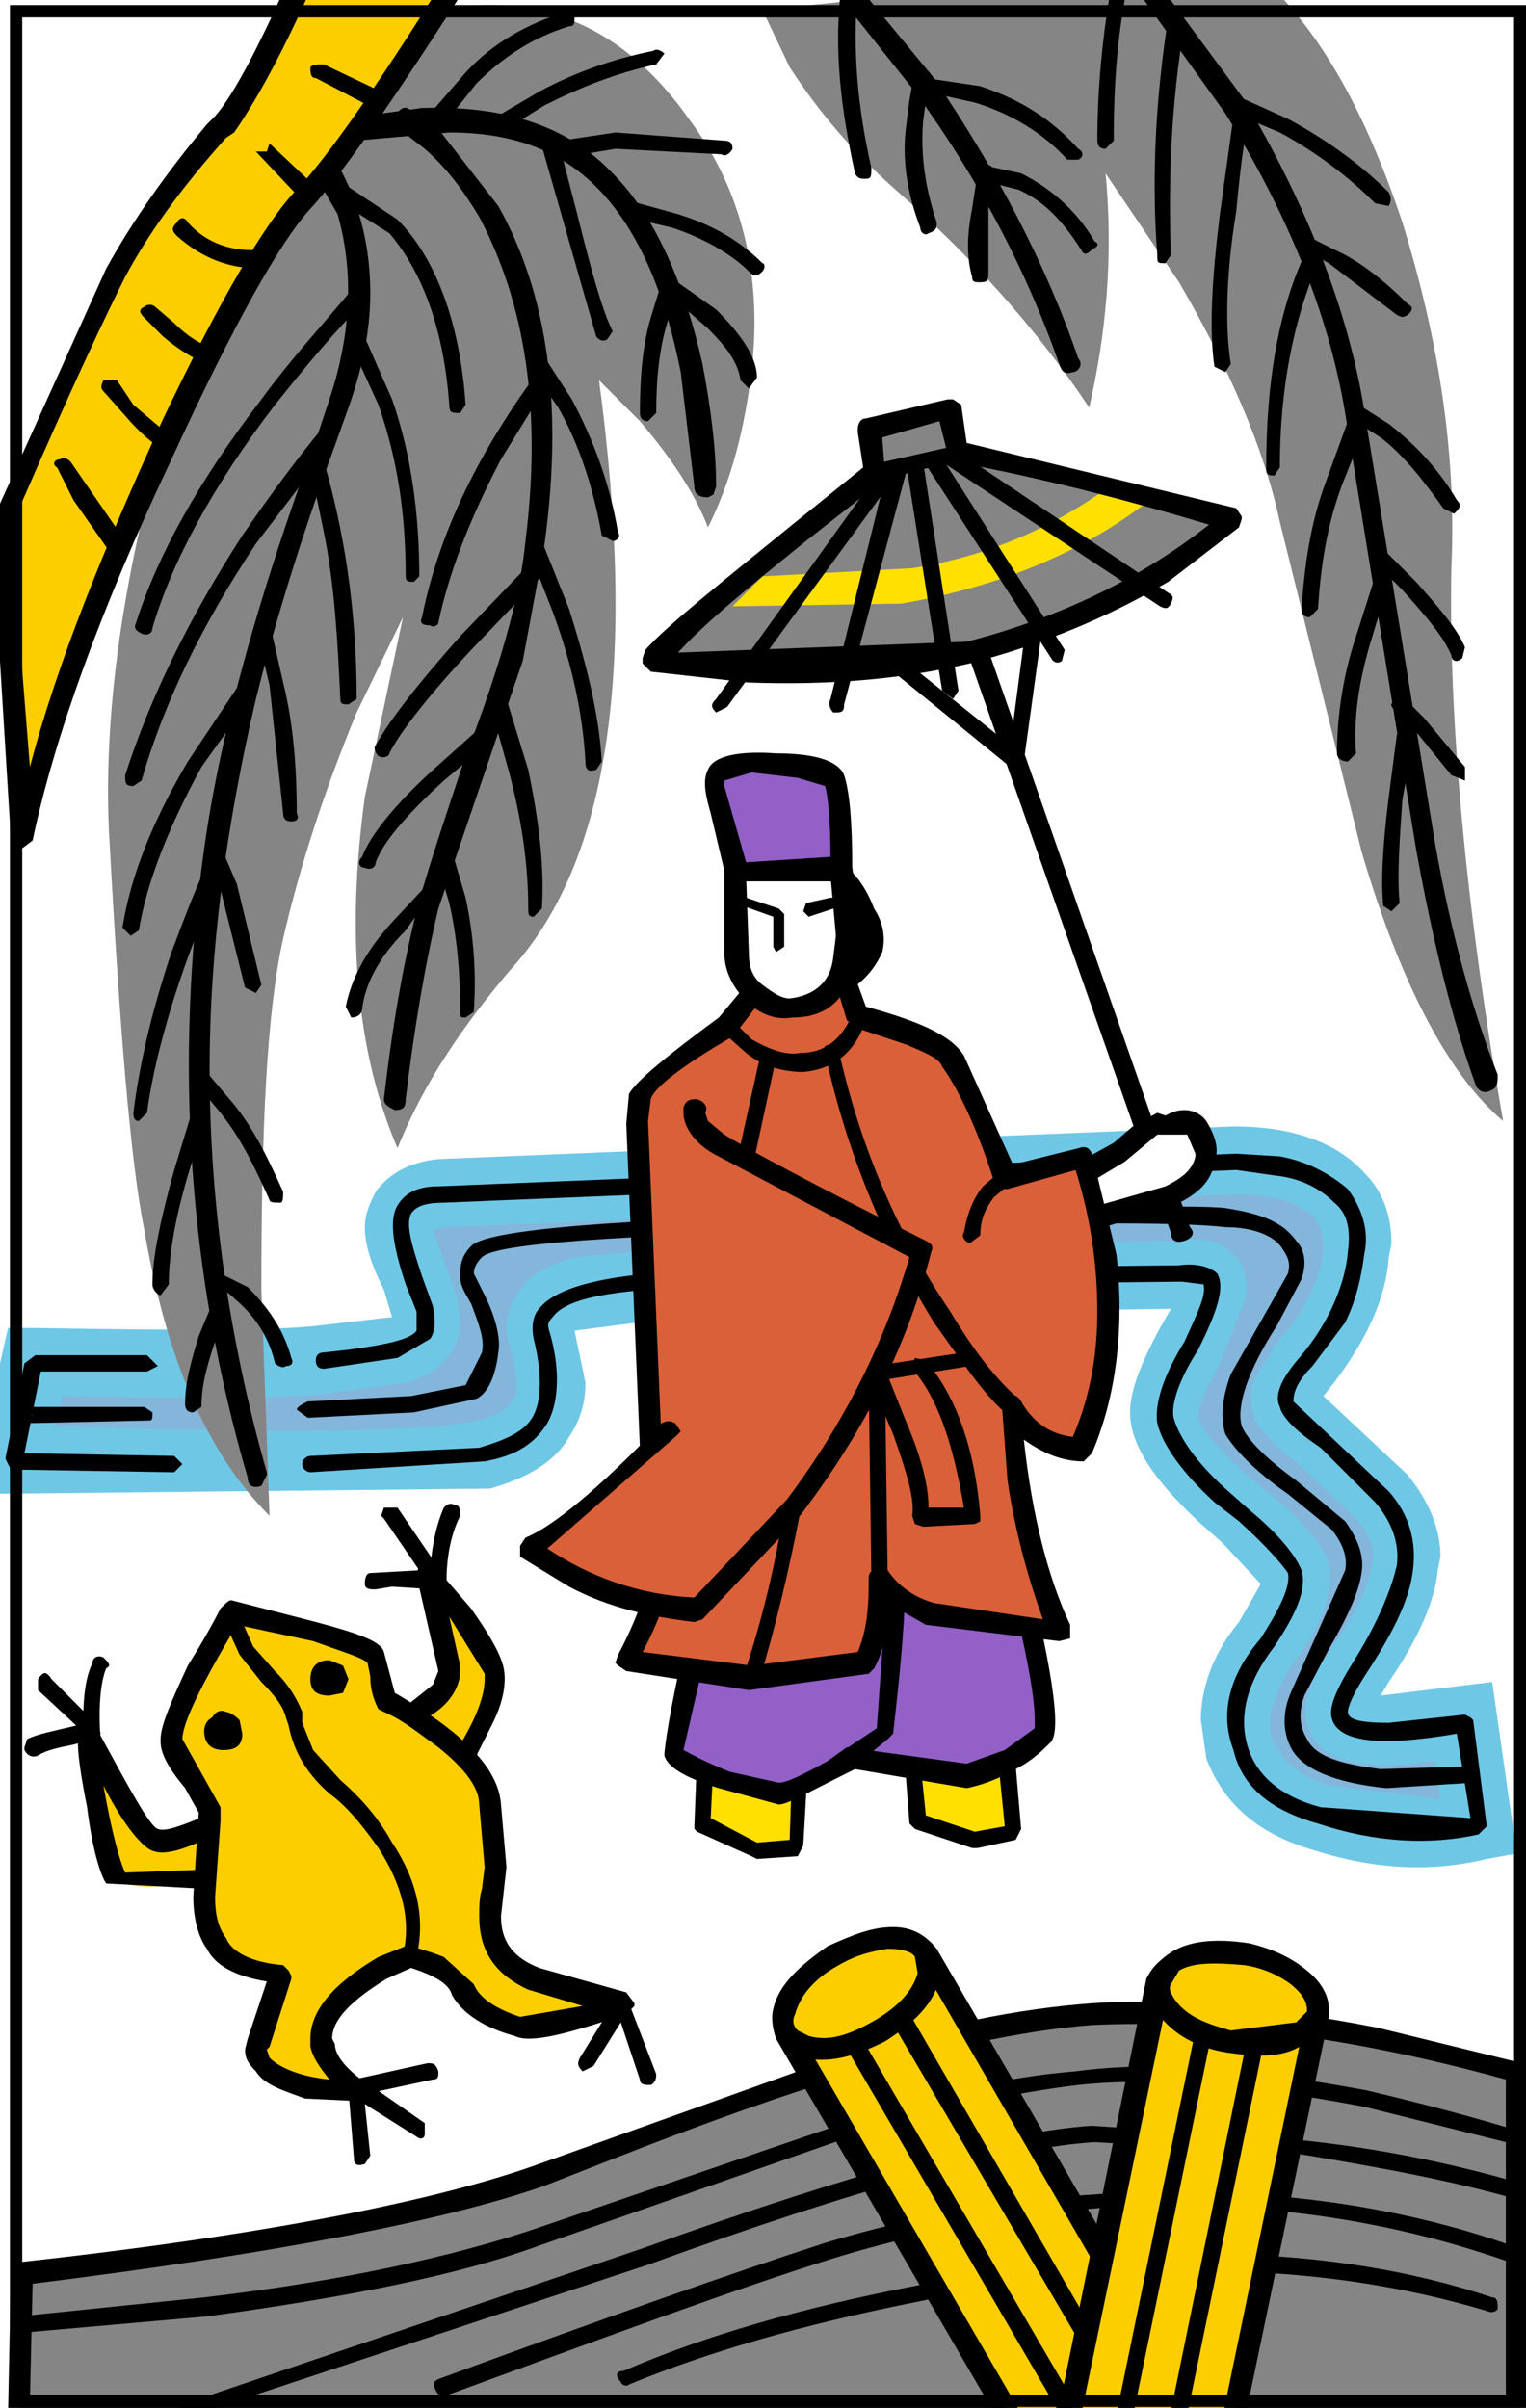 <?xml version="1.0" encoding="utf-8"?>
<!-- Generator: Adobe Illustrator 13.0.0, SVG Export Plug-In . SVG Version: 6.00 Build 14948)  -->
<!DOCTYPE svg PUBLIC "-//W3C//DTD SVG 1.1//EN" "http://www.w3.org/Graphics/SVG/1.1/DTD/svg11.dtd">
<svg version="1.1" id="圖層_1" xmlns="http://www.w3.org/2000/svg" xmlns:xlink="http://www.w3.org/1999/xlink" x="0px" y="0px"
	 width="372px" height="587px" viewBox="0 0 372 587" enable-background="new 0 0 372 587" xml:space="preserve">
<g>
	<g>
		<rect width="372" height="587" fill="#FFFFFF" fill-opacity="1.0"/>
	</g>
	<g>
		<path fill="#84B5DA" d="M287.421,310.451c4.655-0.668,7.976,0,7.976,2.652c0,2.647-1.336,7.305-5.317,14.604
			c-4.642,8.629-5.978,14.6-5.31,18.588c0.668,4.646,4.647,10.623,13.275,17.924l16.598,17.256
			c2.65,4.648,0.667,10.619-5.972,18.594c-6.638,9.291-9.296,17.259-6.638,25.888c2.65,7.305,8.621,13.275,19.247,16.594
			l39.161,2.652l-3.319-25.218c-19.247,3.318-29.204,2.65-30.533-1.995c-0.66-1.992,1.997-7.302,6.64-13.939
			c5.315-7.969,8.636-15.274,9.296-22.573c1.322-7.961-3.319-15.267-11.953-23.896l-16.597-14.604
			c-1.321-2.652,1.335-6.64,5.978-13.277c5.978-7.967,9.957-16.594,11.286-24.563c0.668-9.298-3.986-15.936-13.944-19.916
			l-15.929-1.99l-193.84,7.305c-7.3,0.662-10.619,3.981-9.293,9.959l5.313,18.578c1.325,4.655-1.329,7.975-5.974,9.959
			l-18.589,2.655c-8.628,1.33-32.527,1.33-70.367,0.662l-5.309,23.902c62.4,1.328,100.904,0.666,114.839-1.99
			c8.635-1.33,13.944-5.979,15.273-11.955c1.322-4.643,0.661-9.289-1.329-16.594c-0.668-4.643,1.329-7.963,7.306-9.961l30.534-3.318
			L287.421,310.451z"/>
	</g>
	<g>
		<path fill="#6FC7E6" d="M338.544,306.463l0.66-3.318c0-6.639-1.996-12.609-6.638-17.264c-6.639-7.3-17.258-11.28-31.869-11.28
			l-193.834,7.961c-6.639,0.668-11.951,3.319-15.271,7.973c-1.326,2.652-2.655,5.303-2.655,8.622c0,3.987,1.329,8.637,4.648,15.274
			l1.99,6.639l-17.26,1.99c-9.958,1.328-33.191,1.328-69.703,0.668H1.975l-9.293,40.49l126.796-1.33
			c9.29-2.652,15.928-6.637,19.248-12.609c2.651-3.983,3.987-7.973,3.987-13.274l-2.659-12.614l30.534-3.98l114.848-1.336
			l-2.656,4.656c-4.648,8.621-7.301,15.26-7.301,20.574c0,7.961,5.972,16.596,16.598,26.553l5.969,5.311l9.29,9.957l-5.302,9.289
			c-6.639,7.977-9.297,16.598-9.297,23.904l1.322,9.289c3.985,10.625,11.954,17.932,24.568,21.911
			c15.929,5.31,29.873,5.978,43.813,2.656l7.299-1.334l-5.978-41.813l-27.215,3.318l1.997-3.318
			c7.3-10.627,11.279-19.916,11.94-27.223l0.669-3.32c0-6.639-2.652-13.274-7.969-19.914l-20.575-19.247l2.657-3.318
			C333.228,326.379,337.875,316.422,338.544,306.463z M301.364,291.197c9.29,0,15.929,1.99,19.248,5.977
			c1.335,1.982,1.997,3.979,1.997,7.301c-0.662,6.639-3.981,14.598-10.619,21.904l-5.978,9.291c-1.329,3.318-1.329,6.637,0,10.625
			c1.321,2.65,5.311,6.637,11.947,11.945l11.286,10.619c3.979,3.985,5.978,7.975,5.31,11.293
			c-0.667,5.971-3.985,13.277-9.289,20.578c-5.978,8.629-7.975,14.6-6.64,19.254c1.984,9.289,12.609,11.938,31.195,9.289l1.33,9.288
			l-27.223-3.317c-7.96-2.652-11.94-6.64-13.938-11.941c-1.323-4.654,0.66-10.625,5.314-17.932
			c7.301-9.291,9.958-17.918,8.622-24.559c-1.983-4.646-6.639-10.617-15.261-17.256l-5.314-4.654
			c-6.641-5.971-10.619-10.619-11.279-13.275c0-2.652,1.982-6.639,5.302-13.277l5.316-13.277c1.989-4.641,1.321-8.62-0.661-11.938
			c-3.319-3.987-7.975-5.979-15.274-4.655l-116.832,1.336l-29.873,2.649c-6.638,1.99-11.286,4.649-13.276,7.97
			c-3.32,4.641-3.98,8.629-2.659,13.274c1.997,6.64,2.659,11.946,0.662,13.938c-1.323,1.996-4.642,3.98-8.623,4.648
			c-11.29,2.65-45.807,3.318-102.897,1.328l1.99-7.301c33.856,0.662,55.1,0.662,65.057-0.668l19.25-2.65
			c4.648-1.334,7.964-3.986,9.961-6.639c1.984-2.658,2.652-5.314,2.652-7.973l-0.668-5.972l-5.971-16.599l3.319-0.668
			L301.364,291.197z"/>
	</g>
	<g>
		<path d="M301.364,285.22l9.29,1.329c6.639,0.667,11.293,3.318,14.612,6.639c3.318,2.651,3.979,6.637,3.318,11.949
			c-0.668,7.969-4.654,17.258-11.293,25.229c-5.303,5.971-6.639,9.957-5.303,12.608c0.662,2.652,3.98,5.972,9.957,9.957
			l13.276,13.277c3.979,4.646,5.971,9.957,5.304,15.266c-1.323,5.979-4.643,13.938-9.957,22.574
			c-4.643,7.299-6.64,11.947-5.972,14.6c1.329,5.978,11.286,7.308,30.54,3.986l3.318,20.582l-36.511-2.658
			c-9.957-2.655-15.935-7.967-17.932-15.271c-1.982-7.299,0-15.261,6.639-23.897c5.316-7.959,7.974-13.937,6.639-18.584
			c-1.321-3.32-5.303-8.629-12.608-14.607l-5.971-5.309c-7.308-6.638-11.293-12.609-12.616-17.263
			c-0.66-3.319,1.323-9.291,5.979-16.596c4.64-9.291,6.638-15.263,4.64-18.58c-1.32-1.338-4.64-2.658-9.295-1.998l-117.494,1.33
			c-21.912,0.668-34.521,3.985-38.508,9.289c-1.322,1.336-1.984,3.987-1.322,7.307c1.99,7.968,1.99,14.604,0,18.586
			c-1.997,3.98-6.639,5.978-13.277,7.968l-41.159,1.989c-0.664,0-1.99,0.662-1.99,1.996c0,1.322,1.326,1.984,1.99,1.984l42.482-2.65
			c7.306-1.33,11.954-3.987,15.273-9.291c2.657-4.653,3.319-12.614,0.661-21.909c-0.661-1.99-0.661-2.658,0.661-3.98
			c3.32-4.648,14.613-6.639,35.189-7.301l118.161-1.336l5.31,0.67c0.662,2.647-1.32,6.637-4.642,13.942
			c-5.315,8.623-7.306,15.261-6.639,19.914c1.323,5.304,5.971,11.941,13.938,19.248l5.979,4.646
			c6.638,5.979,10.619,10.619,11.94,12.615c0.668,3.32-1.983,8.623-6.64,15.93c-7.96,9.289-9.957,18.589-6.638,27.222
			c1.997,8.623,8.635,14.6,20.583,17.918c13.943,4.648,27.221,5.316,39.161,2.658l1.997-1.996l-3.318-25.886l-0.662-0.668
			l-1.336-0.659l-18.578,1.995c-6.639,0-9.958-0.668-9.958-2.657c0-1.33,1.322-4.647,5.304-10.619
			c5.978-9.295,9.957-17.267,10.624-24.569c0.669-5.972-0.667-12.609-5.97-18.58l-23.234-21.91c0-1.992,0.662-4.644,4.643-8.629
			l7.967-10.625c2.652-5.304,3.987-11.279,4.647-16.599c1.323-5.971-0.66-11.278-3.979-15.928
			c-3.986-3.318-9.296-6.637-16.596-7.966l-10.626-0.661l-194.501,7.96c-4.648,0-7.968,1.335-9.958,4.654
			c-1.993,3.32-1.329,9.292,1.99,19.25l2.655,6.637v4.648c-1.326,1.989-6.638,3.317-16.596,4.643l-5.974,0.666
			c-1.326,0-1.99,0.668-1.99,1.99c0,1.33,0.665,1.998,1.99,1.998l17.925-2.658l7.964-4.648c1.33-1.99,1.33-4.648,0.665-7.967
			l-2.654-7.299c-2.655-7.969-3.984-12.617-2.655-15.275c1.326-1.984,3.984-2.651,7.961-2.651L301.364,285.22z"/>
	</g>
	<g>
		<path d="M298.714,299.156c6.639,0,11.94,1.996,13.938,5.318c1.321,1.987,1.989,3.317,1.321,5.977l-13.938,24.557
			c-1.991,5.314-2.658,10.619-1.322,14.605c1.983,3.318,6.639,8.627,15.261,14.604l10.625,8.628
			c2.651,3.319,3.986,6.639,3.318,9.959l-13.275,29.872c-1.989,4.648-1.989,9.289,0,13.277c2.65,5.309,10.625,8.627,23.232,9.957
			l21.245-1.33l1.321-1.99c0-1.99-0.66-2.649-1.983-1.99l-21.911,0.662c-10.618-1.321-15.935-3.317-17.919-7.301
			c-1.996-3.317-1.996-6.637-0.667-10.616l5.971-11.296c4.654-7.961,7.307-13.938,7.975-18.579
			c0.661-3.986-0.668-7.974-3.987-12.615l-11.946-9.957c-7.301-5.314-11.955-9.957-13.276-13.275
			c-1.33-4.648,1.321-13.277,8.629-24.563l5.97-11.287c1.335-3.98,0.668-7.299-1.321-9.297c-3.318-4.644-8.637-6.64-17.258-7.961
			c-3.987-0.663-33.858-0.663-89.616,1.321c-59.747,1.336-90.955,3.986-94.273,7.976c-2.651,2.649-2.651,5.301-2.651,7.301
			c0,1.99,0.667,3.318,2.651,6.637c1.997,5.311,3.32,8.629,2.659,11.947l-3.98,7.967l-13.277,2.658l-25.227,1.324
			c-1.326,0.66-2.655,1.328-2.655,1.996l2.655,1.983l25.892-1.323l15.27-3.318c2.652-1.33,4.642-5.314,5.304-11.287
			c0.667-3.318-0.662-8.627-3.319-13.945l-2.652-5.301c0-1.338,0.667-2.658,1.991-3.988c3.319-3.318,32.53-5.311,87.626-6.639
			C256.227,297.834,287.421,297.834,298.714,299.156z"/>
	</g>
	<g>
		<path d="M38.486,333.018l-2.655-2.651H8.613l-2.655,1.983l-4.645,23.234l0.662,1.334l0.665,1.322l39.83,0.662l1.993-1.984
			l-1.993-1.996l-36.511-0.66l3.984-19.916h25.889L38.486,333.018z"/>
	</g>
	<g>
		<path d="M5.958,342.975l1.993,1.99l-1.993,1.996l29.873-0.666c1.329,0,1.329,0,1.329-1.992l-1.993-1.328H5.958z"/>
	</g>
	<g>
		<path fill="#858585" d="M182.543,95.365c3.98-25.231-0.668-47.797-14.612-66.383C152.002,6.409,131.419-2.219,106.863,2.429
			C82.3,6.409,68.358,19.024,62.385,40.93c-6.639,15.267-13.277,33.192-19.25,53.774C30.523,135.856,25.21,171.706,26.539,202.24
			c2.655,49.127,5.309,80.99,8.629,97.584c5.313,31.203,15.27,54.438,30.537,69.703l-1.991-55.096
			c0-39.832,1.326-67.714,5.31-85.639c3.983-17.257,9.958-35.849,17.925-55.097l11.283-23.235l-9.293,43.818
			c-4.645,33.853-1.99,62.396,7.967,85.63c6.639-16.596,16.596-30.541,27.214-43.149c24.563-26.554,31.202-74.351,21.912-144.053
			l9.957,9.957c7.3,8.635,13.277,17.257,16.596,25.892C177.227,119.261,180.546,108.643,182.543,95.365z"/>
	</g>
	<g>
		<path d="M171.249,88.727c-4.641-20.576-11.94-36.511-21.898-46.468c-10.625-11.287-25.893-16.596-46.472-15.934l-29.208,3.98
			l-1.329,1.996v2.659L82.3,52.216c3.984,13.938,3.319,29.211-1.991,45.14l-3.319,9.957c-13.941,37.84-23.234,71.032-27.218,99.575
			c-7.303,51.778-3.983,103.563,10.622,153.348c0,1.986,1.326,2.652,3.319,1.986l1.326-2.652v-0.668
			c-9.293-32.523-13.938-65.715-13.938-98.24c0-29.211,3.98-59.083,11.283-90.285c3.984-15.928,9.957-36.51,19.25-61.735
			l3.319-9.297c3.319-9.296,5.313-18.586,5.313-27.876c0-13.944-3.983-26.553-11.287-36.51l30.54-2.659
			c15.928,0,27.215,4.642,35.843,13.277c9.958,9.957,16.596,25.224,20.583,45.139l3.319,27.882c0,1.99,1.322,2.658,3.319,2.658
			l1.323-0.667l0.66-1.99C174.568,109.303,173.247,99.346,171.249,88.727z"/>
	</g>
	<g>
		<path d="M100.224,26.985c-1.329-1.322-2.654-0.66-3.319,0.668c-1.329,1.991-0.665,2.652,0.665,3.987l5.974,4.642
			c5.309,4.648,9.296,9.958,13.276,16.596c11.28,21.244,15.267,47.13,11.28,78.999c-1.322,13.938-6.638,31.863-14.599,52.445
			c-4.648,13.938-8.632,25.886-11.287,35.176c-3.984,15.273-6.639,31.208-8.629,48.465c0,1.322,1.326,1.99,2.655,2.658
			c1.99,0,2.655-0.668,2.655-2.658c1.993-16.596,4.648-32.53,7.968-46.468l20.576-60.407l5.316-28.55
			c4.642-33.854,0.662-61.068-11.292-82.318l-13.938-17.918C104.869,29.644,102.215,27.653,100.224,26.985z"/>
	</g>
	<g>
		<path d="M85.619,70.802c-6.639,7.967-14.603,16.596-21.906,26.554c-15.27,19.915-25.228,37.839-30.537,54.435
			c-0.665,1.323,0,1.991,1.33,2.659c1.325,0.661,2.654,0,2.654-1.335c4.645-15.928,14.602-34.515,29.873-54.43
			c7.964-9.957,14.602-17.924,21.905-25.23c1.329-1.322,1.329-1.322,0-2.651C87.613,69.474,86.948,69.474,85.619,70.802z"/>
	</g>
	<g>
		<path d="M78.316,104.662c-5.974,7.3-11.947,15.26-19.25,25.885c-13.276,20.583-22.57,39.831-28.543,58.417
			c0,1.996,0,2.657,1.99,2.657l1.994-1.329c5.309-18.586,14.602-37.84,27.879-57.755l19.25-25.225
			c0.665-1.329,0.665-1.99-0.661-2.651C80.309,103.994,78.98,103.994,78.316,104.662z"/>
	</g>
	<g>
		<path d="M59.065,165.729l-13.276,19.916c-8.629,14.605-13.942,27.882-15.932,40.491l1.99,1.997l1.994-1.329
			c1.99-11.948,7.303-25.225,15.267-39.831l13.277-18.586l-0.665-3.319L59.065,165.729z"/>
	</g>
	<g>
		<path d="M50.437,210.875c-1.994,3.98-4.648,10.619-8.632,21.238c-5.31,15.935-7.964,28.55-9.293,39.169c0,0.661,0,1.99,1.329,1.99
			l1.99-1.99c1.329-9.958,4.648-23.234,9.958-37.84l7.967-21.244c0-0.661,0-1.99-1.329-1.99
			C51.762,209.54,50.437,210.208,50.437,210.875z"/>
	</g>
	<g>
		<path d="M47.118,269.952L42.47,285.22c-3.319,11.954-5.31,21.243-5.31,27.883c0,1.328,1.326,2.648,1.991,2.648l1.993-2.648
			c0-6.641,1.326-15.27,4.645-26.555l4.648-15.267c0-1.33,0-2.658-1.329-3.319C48.443,267.962,47.118,267.962,47.118,269.952z"/>
	</g>
	<g>
		<path d="M55.082,319.74c0.664-1.99,0-2.65-1.326-3.318c-0.665,0-1.329,0-1.994,1.328l-3.319,7.963
			c-1.99,6.637-3.319,11.291-3.319,16.594c0,1.336,0.665,1.996,1.993,1.996l1.99-1.328c0-5.311,1.329-9.957,3.319-15.928
			L55.082,319.74z"/>
	</g>
	<g>
		<path d="M80.309,46.24c0,0.66,0,1.996,1.991,2.657l12.612,7.961c7.967,9.296,13.273,23.234,14.608,41.826
			c0,1.991,0.662,1.991,2.652,1.991l1.329-1.991c-1.329-19.915-7.303-35.85-16.596-45.145l-13.941-9.29
			C81.635,44.249,80.309,45.578,80.309,46.24z"/>
	</g>
	<g>
		<path d="M85.619,79.431c-1.326,1.329-1.991,2.658-0.665,3.319l7.303,15.935c4.648,13.277,6.638,26.554,6.638,41.821
			c0,1.329,0.664,1.329,1.993,1.329l1.326-1.329c0-15.267-1.991-29.873-6.639-43.149L88.273,80.76L85.619,79.431z"/>
	</g>
	<g>
		<path d="M76.99,111.3c-1.329,0.662-1.993,1.323-1.329,2.652l3.319,15.928c2.655,13.277,3.319,26.554,3.984,40.498
			c0,1.329,0.664,1.329,1.99,1.329l1.994-1.329c0-22.566-3.32-41.82-7.968-57.755C78.98,111.3,77.655,110.632,76.99,111.3z"/>
	</g>
	<g>
		<path d="M63.713,150.462c-1.329,0.668-1.329,1.329-1.329,2.652l3.319,13.944l3.319,31.201c0,1.323,0.665,1.991,1.994,1.991
			c1.325,0,1.99-0.667,1.325-1.991c0-9.957-0.664-21.244-3.319-31.869l-3.319-14.599C65.704,150.462,65.704,150.462,63.713,150.462z
			"/>
	</g>
	<g>
		<path d="M51.762,204.898c-1.325,0.661-1.99,1.99-1.325,3.319l3.319,8.628l5.974,23.902l2.655,1.322l1.329-1.99l-5.974-24.563
			l-3.984-9.297C53.756,204.898,52.427,204.898,51.762,204.898z"/>
	</g>
	<g>
		<path d="M47.118,260.663c-1.329,0.662-1.329,1.984,0,2.651l6.638,7.968c5.31,6.639,8.629,13.938,11.948,21.237
			c0,0.668,1.329,0.668,2.654,0.668c0.665,0,0.665-1.329,0.665-2.652c-3.319-7.305-6.638-14.611-11.948-21.25l-7.302-8.622
			C49.108,259.995,48.443,259.995,47.118,260.663z"/>
	</g>
	<g>
		<path d="M50.437,310.451c0,1.322,0,2.652,1.325,2.652c0.665,0,3.32,1.328,5.978,3.985c4.645,3.979,7.964,9.289,9.293,15.261
			c0.664,0.668,1.99,1.336,2.654,0.668c1.329,0,1.99-0.668,1.329-1.99c-1.994-7.299-5.977-12.615-10.622-17.258l-7.968-3.986
			C51.762,309.113,50.437,309.783,50.437,310.451z"/>
	</g>
	<g>
		<path d="M130.097,92.046c-13.938,19.253-23.234,38.5-27.218,58.416c-0.665,1.329,0,1.991,1.99,1.991
			c0.665,0.662,1.994,0,1.994-0.662c2.657-12.615,7.96-25.892,15.267-39.83l10.625-17.257c1.323-0.667,0.662-1.996-0.667-2.658
			H130.097z"/>
	</g>
	<g>
		<path d="M128.101,138.515l-15.928,16.596c-10.622,11.947-17.26,20.576-20.58,26.553c-0.661,0.661,0,1.99,0.665,2.658
			c1.329,0.662,2.655,0,2.655-0.667c2.658-5.309,9.957-14.605,20.579-25.886l15.267-15.935c1.329-1.329,1.329-2.658,0-3.319
			C130.097,137.186,128.768,137.186,128.101,138.515z"/>
	</g>
	<g>
		<path d="M117.482,177.016l-12.613,11.287c-8.628,7.961-14.602,15.267-16.596,20.577c-1.325,1.329-0.661,2.658,0.665,2.658
			c1.329,0.661,2.655,0,2.655-1.329c1.993-5.309,7.967-11.948,16.592-19.915l11.954-9.957c0.662-0.668,1.323-1.99,0-3.32
			L117.482,177.016L117.482,177.016z"/>
	</g>
	<g>
		<path d="M104.869,214.855l-9.293,9.958c-6.638,7.299-9.957,13.938-11.283,20.576l1.326,2.658c1.994,0,2.654-1.329,2.654-1.997
			c0.665-5.971,3.984-12.609,10.622-19.247c4.648-6.639,7.303-9.29,7.968-9.29l0.661-2.658
			C106.863,213.527,105.534,213.527,104.869,214.855z"/>
	</g>
	<g>
		<path d="M137.397,3.09c-8.629,2.658-17.258,7.299-23.896,14.605l-8.632,9.958c-1.325,1.329-0.661,1.991,0.665,3.319l2.651-0.667
			l7.974-9.958c6.639-6.638,13.938-11.28,22.567-13.938c1.328,0,1.328-0.661,1.328-2.655C139.394,3.09,138.726,2.429,137.397,3.09z"
			/>
	</g>
	<g>
		<path d="M159.309,12.386c-9.958,1.991-19.254,5.31-27.889,9.958l-11.28,6.638c-1.329,0.662-1.329,1.323,0,3.319h1.991
			l10.625-6.638c9.29-4.648,17.918-7.968,27.214-9.958l1.991-2.658C161.292,12.386,159.969,11.725,159.309,12.386z"/>
	</g>
	<g>
		<path d="M136.735,34.292c-1.329,0-1.329,1.329-1.329,2.651c0.667,1.335,1.329,1.997,2.652,1.335l11.954-1.997l25.892,1.329
			c0.662,0.668,1.985,0,2.652-1.329c0-0.662,0-1.99-1.991-1.99L150.012,32.3L136.735,34.292z"/>
	</g>
	<g>
		<path d="M151.334,50.887c0,1.329,0.667,1.99,1.335,1.99l11.28,2.658c7.967,2.658,14.606,6.639,18.593,10.619
			c1.322,1.329,1.983,1.329,3.318,0c0.662-0.661,0.662-1.99,0-1.99c-5.315-5.31-11.953-9.289-20.583-11.947l-11.947-3.319
			C152.67,48.897,151.334,49.559,151.334,50.887z"/>
	</g>
	<g>
		<path d="M161.292,68.812c-1.323,0.662-0.661,1.99,0.668,1.99l10.625,9.29c5.304,5.316,7.3,8.635,7.961,12.616l1.997,1.996
			l1.983-2.658c0-4.648-3.319-9.958-9.958-16.596l-11.279-7.967C162.627,66.815,161.96,67.483,161.292,68.812z"/>
	</g>
	<g>
		<path d="M132.087,35.62l13.276,46.469c0.668,0.661,1.329,1.322,2.652,0.661l1.335-1.99c-2.658-5.31-5.316-15.267-8.635-28.543
			l-4.642-17.925c0-1.329-0.667-1.991-2.657-1.329C132.087,32.962,132.087,33.624,132.087,35.62z"/>
	</g>
	<g>
		<path d="M161.292,68.812l-2.651,8.629c-1.991,6.638-2.652,14.605-2.652,23.234c0,1.329,0.662,1.99,1.984,1.99l1.996-1.99
			c0-7.967,0.662-15.267,2.658-21.906l1.984-8.635c0.667-1.322,0-1.983-1.322-2.651C162.627,67.483,161.292,67.483,161.292,68.812z"
			/>
	</g>
	<g>
		<path d="M128.768,85.408c-0.667,1.322-0.667,1.99,0,3.319l7.306,10.619c5.304,9.297,8.623,19.915,10.619,31.201l2.658,1.33
			c1.322,0,1.983-1.33,1.322-1.997c-1.99-11.941-5.977-22.566-11.28-32.523l-7.306-11.287L128.768,85.408z"/>
	</g>
	<g>
		<path d="M130.097,130.547c-1.329,0.668-1.329,1.33-1.329,3.32l5.97,15.267c4.655,12.615,7.307,24.563,7.975,36.511
			c0,1.996,0.661,2.657,2.651,1.996l1.329-1.996c-0.661-11.948-3.98-24.558-7.967-37.173l-6.639-16.596
			C131.419,130.547,130.758,130.547,130.097,130.547z"/>
	</g>
	<g>
		<path d="M120.801,169.049c-1.322,0-1.99,1.329-1.322,2.657l4.641,16.596c3.319,12.616,4.648,23.234,4.648,33.192
			c0,1.322,0,1.99,1.329,1.99l1.99-1.99c0.667-9.958-0.668-21.244-3.319-33.854l-5.31-17.263
			C122.798,169.049,122.13,168.387,120.801,169.049z"/>
	</g>
	<g>
		<path d="M107.524,206.22l-1.325,2.659l3.322,11.286c1.984,8.628,2.652,17.264,2.652,25.886c0,1.997,0,1.997,1.329,1.997
			l1.99-1.329c0.667-9.29,0-18.586-1.99-27.882l-3.319-11.28C108.853,206.888,108.853,205.56,107.524,206.22z"/>
	</g>
	<g>
		<path fill="#858585" d="M132.087,530.178c-23.902,9.295-66.383,17.256-126.793,24.556l-0.662,33.19H370.4v-82.977l-35.177-7.961
			c-26.554-5.318-49.788-7.3-69.042-5.979c-19.914,1.33-43.81,6.641-70.363,15.273L132.087,530.178z"/>
	</g>
	<g>
		<path d="M2.64,589.262l1.993,1.322H370.4c1.335,0,2.656-1.322,2.656-2.66v-82.977l-1.989-1.984l-35.183-8.637
			c-27.215-5.31-50.449-7.299-69.703-5.978c-17.925,1.339-38.507,5.316-62.402,13.275l-72.36,25.896
			c-23.896,8.635-65.715,17.256-126.125,23.895c-1.99,0-2.655,1.336-2.655,3.318l-0.665,33.19L2.64,589.262z M7.288,585.275
			l0.664-28.545c58.417-7.302,100.233-15.273,124.803-23.896l15.261-5.979c25.231-9.957,44.484-16.595,57.761-20.576
			c22.566-6.638,43.149-11.293,60.406-12.615c29.213-1.328,62.402,2.658,100.898,13.277v78.332L7.288,585.275L7.288,585.275z"/>
	</g>
	<g>
		<path d="M49.772,560.049l-45.14,4.644c-1.329,0-1.993,0.666-1.993,1.996l2.655,1.989l45.143-3.985
			c33.856-4.644,61.067-9.959,80.982-17.259l79.661-27.875c17.932-5.315,35.188-9.295,51.784-11.293
			c18.586-1.983,41.819,0,69.702,5.316l37.172,9.297c0.662,0.66,1.997,0,1.997-1.336c0.661-1.322,0-1.984-1.335-1.984
			c-10.619-3.319-23.235-6.639-37.174-9.957c-28.543-5.315-51.776-7.307-71.023-4.653c-16.598,1.334-33.859,5.315-52.445,11.291
			l-79.661,27.215C110.182,550.092,83.628,556.068,49.772,560.049z"/>
	</g>
	<g>
		<path d="M156.65,548.096L45.125,585.941c-1.326,0-1.326,0.661-1.326,1.981c0,1.338,1.326,2,1.991,1.338l112.184-37.18
			c51.124-18.586,87.631-28.543,108.872-29.871l48.465,2.65c19.915,3.319,38.494,6.639,54.43,11.293l1.997-1.336
			c0.661-1.322,0-1.982-1.335-2.65c-15.929-4.648-34.516-8.629-55.092-10.625l-49.127-3.318
			C244.938,519.559,208.428,529.516,156.65,548.096z"/>
	</g>
	<g>
		<path d="M201.122,546.773c-22.566,7.299-54.429,18.584-94.259,33.188c-1.33,0.662-1.33,1.324-0.665,2.66
			c0.665,1.32,1.325,1.982,2.654,1.32c39.83-14.599,70.371-25.892,93.605-33.189c21.238-6.639,43.146-10.619,67.044-12.615
			c35.851-1.983,69.042,2.658,100.236,13.943c0.662,0.668,1.997,0.668,1.997-0.668c0.66-1.984,0-2.65-1.335-3.318
			c-31.196-11.281-65.049-15.26-101.561-13.276C245.605,536.154,223.034,540.135,201.122,546.773z"/>
	</g>
	<g>
		<path d="M152.002,577.967c-1.99,0-1.99,1.338-0.667,2.658c0,0.662,1.335,1.33,1.997,0.662
			c19.253-7.961,42.486-14.601,69.042-19.914c53.769-11.281,100.236-9.959,140.066,1.996c1.321,0.66,2.657,0,2.657-0.662
			c0-1.334,0-2.658-1.336-2.658c-39.83-13.274-87.621-13.938-141.389-2.658C195.15,562.707,171.917,569.346,152.002,577.967z"/>
	</g>
	<g>
		<path fill="#FCCE00" d="M110.182,406.707c0.662,2.652-1.997,6.639-9.293,11.281c1.991,5.313,4.645,8.633,7.964,9.957l4.648-0.662
			c5.977-7.967,7.961-14.605,6.638-19.914l-8.635-14.607l-7.296-9.291L110.182,406.707z"/>
	</g>
	<g>
		<path d="M103.544,380.813c-1.329,0.662-1.994,1.992-1.994,3.32l5.313,23.236l-1.33,3.318l-6.638,5.309
			c-0.665,0-0.665,1.33-0.665,2.652c1.993,5.977,5.313,9.956,8.632,10.625l5.309,1.327l2.651-0.659l0.668-0.668l4.648-9.289
			c2.659-5.316,3.319-9.957,2.659-13.277c-0.668-3.318-3.319-7.977-7.975-14.613l-8.625-9.957
			C105.534,380.152,104.208,380.152,103.544,380.813z M118.143,408.029v1.33c0,3.985-1.984,9.289-5.971,15.928h-3.319l-4.645-6.639
			c5.974-3.318,7.964-7.961,7.964-11.279v-1.33l-2.652-11.949L118.143,408.029z"/>
	</g>
	<g>
		<path fill="#FCCE00" d="M28.528,457.816c1.994,2.657,9.296,2.657,21.909,0.661c4.645-7.301,5.974-11.28,4.645-12.608l-3.98-0.668
			c-5.977,3.319-10.622,3.985-13.277,3.985c-1.994-1.327-7.967-9.957-15.935-26.553c-0.662,2.652,0,7.967,1.993,17.265
			C25.209,449.855,27.203,455.826,28.528,457.816z"/>
	</g>
	<g>
		<path d="M57.075,443.879c-1.329-1.33-3.319-1.996-6.638-1.33c-6.639,2.652-9.958,3.988-11.951,3.32
			c-1.99-0.668-6.639-9.291-14.603-23.902c0-1.982-1.329-1.982-2.655-1.982l-1.993,1.982c-0.665,2.658,0,8.635,1.993,18.592
			c1.326,10.619,3.319,16.597,4.646,18.587l24.563,1.329l1.99-1.329C57.075,451.84,59.065,446.537,57.075,443.879z M37.16,451.178
			c3.319,1.328,8.629-0.66,15.267-3.979l0,0l-3.983,8.629l-17.921,0.668c-1.329-2.658-3.319-9.957-5.313-21.25
			C30.522,445.869,35.167,450.518,37.16,451.178z"/>
	</g>
	<g>
		<path fill="#FCCE00" d="M91.593,403.389c-0.661-0.668-5.974-3.32-14.603-5.977l-20.58-4.65l-7.303,13.277
			c-5.31,9.291-7.303,15.268-7.303,17.924c0.665,2.658,1.993,5.979,3.984,9.297l5.313,7.961l-0.665,14.605
			c-0.665,8.629,0,13.942,1.99,17.924c2.655,4.644,7.968,6.639,15.932,7.961l-5.974,16.596c-0.665,3.318,1.993,6.642,8.632,9.3
			l16.596,1.996c-5.313-3.32-8.632-7.978-8.632-11.296c-0.665-5.969,3.319-12.608,13.941-18.579l7.302-3.318l5.31,2.652
			c3.987,1.989,6.639,3.987,7.306,5.971c1.983,3.986,5.971,6.637,13.277,9.295c3.98,1.33,12.609-0.66,25.885-5.309l-21.905-6.64
			c-9.958-3.985-13.277-10.625-9.958-20.582v-21.897c-0.661-5.316-4.648-11.293-13.276-17.265l-11.951-7.967
			c-1.326-1.322-1.326-2.658-1.99-5.309L91.593,403.389z"/>
	</g>
	<g>
		<path d="M152.67,485.697l-21.25-5.972c-6.638-2.655-9.29-6.639-9.29-12.612l1.329-11.955l-1.329-15.26
			c-0.667-9.298-9.958-17.933-25.889-27.222l-2.655-9.957c-0.664-2.651-6.638-4.649-16.596-7.309l-20.58-5.302
			c-0.665,0-1.329,0.66-2.655,1.982c-1.994,3.986-4.648,8.637-7.967,13.945c-3.984,8.629-6.638,14.605-6.638,17.924v0.662
			c0,3.32,2.654,7.299,5.974,11.287l3.319,5.971l-1.326,20.582c0,5.31,1.326,9.957,3.319,12.607
			c1.99,3.987,6.638,6.639,14.603,7.977l-4.645,13.938l-0.665,2.657c0,1.98,0.665,3.318,2.655,5.304
			c1.993,3.317,6.638,4.653,11.951,6.639l13.938,0.668l1.994-1.99v-0.662l-1.329-1.995c-4.645-3.32-7.303-6.64-7.303-9.3
			l-0.661-1.319c0-4.648,4.645-9.3,13.276-14.607l5.974-2.652c5.975,1.984,9.296,3.98,9.958,6.642
			c2.658,4.641,7.961,7.959,15.267,9.957c3.987,1.981,13.277-0.668,27.221-5.316l1.983-1.99v-0.668L152.67,485.697z M53.756,440.559
			l-9.293-16.596c0-3.979,4.645-13.275,13.277-27.883l18.586,3.988c7.303,2.652,11.948,3.979,13.277,5.303l0.665,3.318
			c0,3.987,1.326,6.641,1.99,7.975l1.329,0.662c4.645,1.99,8.629,5.309,13.277,8.629c6.638,5.309,9.957,9.957,9.957,13.943
			l1.323,15.26l-0.661,5.315c-0.662,1.99-0.662,4.642-0.662,6.64c0,7.959,3.319,13.938,11.948,17.918l13.277,3.985l-15.267,2.65
			c-5.978-1.98-9.958-4.641-11.287-7.961l-7.306-6.637c-3.316-1.33-5.97-1.998-7.961-2.658h-1.329l-6.638,2.658
			c-11.283,6.637-16.596,13.276-16.596,19.916v1.989c0.665,2.648,1.994,4.646,4.648,7.968c-6.638-0.662-11.951-2.658-14.605-5.318
			l-0.665-1.98l0.665-0.668l5.313-16.598v-0.668l-0.665-1.322l-1.329-1.328c-7.964-0.668-12.612-3.319-13.941-6.639
			c-1.991-2.652-2.655-5.971-2.655-9.957l1.329-18.586L53.756,440.559L53.756,440.559z"/>
	</g>
	<g>
		<path d="M58.401,392.762l-1.99-1.99c-1.329,0-1.99,1.322-1.99,1.99l0.662,3.318l3.319,7.309l5.313,6.639
			c3.32,3.318,5.31,5.97,5.974,8.621l0.665,1.996c1.326,6.64,4.645,11.947,9.957,16.597c4.645,3.317,8.629,8.629,11.948,13.276
			c5.974,9.296,7.967,17.918,5.974,25.892c-0.661,0.662,0,1.983,0.665,2.651c1.993,0,2.655,0,2.655-1.989
			c1.994-8.636,0.665-17.926-5.974-27.883c-3.319-5.972-7.303-10.625-12.612-15.267l-6.639-7.301l-2.655-6.637v-2.658
			c-1.329-3.32-3.319-6.639-6.638-9.957l-5.313-5.98l-2.655-5.977L58.401,392.762z"/>
	</g>
	<g>
		<path d="M54.42,426.621c3.319,0,4.645-1.334,4.645-3.986l-0.665-3.318c-1.326-1.327-2.655-1.989-3.319-1.989
			c-1.326-0.662-2.655,0-3.32,1.321c-1.325,0.668-1.99,1.996-1.99,3.318C49.772,425.287,51.762,426.621,54.42,426.621z"/>
	</g>
	<g>
		<path d="M83.628,412.678l1.326-3.318l-1.326-3.319l-3.319-1.328c-2.654,0-4.648,1.328-4.648,4.647c0,2.65,1.329,3.986,4.648,3.986
			L83.628,412.678z"/>
	</g>
	<g>
		<path d="M101.55,520.881c0.665,0.662,1.994,0.662,1.994-0.66v-2.657l-15.271-10.619h-2.654c-0.665,0.662-0.665,1.321-0.665,2.657
			l1.33,16.597c0,1.322,0.665,1.983,2.654,1.322l1.329-1.99l-1.329-12.609L101.55,520.881z"/>
	</g>
	<g>
		<path d="M104.208,502.963l-17.924,3.98c-1.33,0-1.33,1.321-1.33,2.657c0,1.322,0.665,1.984,1.994,1.322l18.585-3.979
			c1.33,0,1.33-0.662,1.33-1.996C106.199,502.963,105.534,502.963,104.208,502.963z"/>
	</g>
	<g>
		<path d="M150.012,487.688l-8.635,13.938c-0.662,1.338-0.662,1.998,0.667,3.322l2.651-1.324l6.638-10.617l4.654,13.938
			c0,1.321,1.323,1.321,2.652,1.321c1.328-0.66,1.328-1.983,1.328-2.649l-6.638-17.267l-1.33-1.981
			C151.334,486.367,150.012,487.027,150.012,487.688z"/>
	</g>
	<g>
		<path d="M92.922,369.527l0.664,0.668l8.629,12.609l-11.948,0.666c-0.665,0-1.329,0.661-1.329,2.651c0,1.33,1.329,1.33,2.655,1.33
			l3.983-0.662l10.623,0.662c0.665,0,1.986-0.662,1.986-1.33v-1.99l-11.28-16.596h-3.319L92.922,369.527z"/>
	</g>
	<g>
		<path d="M108.185,367.537c-1.986,4.643-3.316,10.619-3.316,17.918c-0.661,1.336,0,1.998,1.33,1.998l2.654-1.998
			c0-6.639,1.329-11.941,3.319-15.928c0-1.33,0-2.65-1.329-2.65C109.521,366.209,108.853,366.877,108.185,367.537z"/>
	</g>
	<g>
		<path d="M22.555,405.371c-1.99,3.988-2.655,10.625-1.99,19.916c0,1.334,0.664,1.334,1.99,1.334l1.993-1.996
			c-0.665-8.629,0-14.598,1.326-17.918c1.329-0.668,0.664-1.336-0.665-2.658C23.883,403.389,22.555,404.049,22.555,405.371z"/>
	</g>
	<g>
		<path d="M17.91,425.287l4.645-1.324l1.993-1.328l-0.665-1.99l-11.287-11.285c-1.325-1.989-1.99-1.989-3.319,0v0.668v1.982
			l9.293,8.635c-5.31,1.322-9.293,1.99-11.948,3.318l-0.665,1.992v0.666c0.665,1.324,1.993,1.983,3.319,1.324
			C11.271,426.621,14.591,425.955,17.91,425.287z"/>
	</g>
	<g>
		<path fill="#FCCE00" d="M225.691,475.74l-33.858,19.916l77.008,132.1l33.192-19.914L225.691,475.74z"/>
	</g>
	<g>
		<path d="M224.355,473.75l-33.853,19.916l-1.323,1.99v1.33l77.002,132.104c0.662,1.324,1.991,1.984,3.319,0.662l34.515-19.914
			l1.336-0.662l-0.668-2.658l-76.341-131.444L224.355,473.75z M195.818,496.986l29.205-17.261l73.689,127.453l-29.212,16.597
			L195.818,496.986z"/>
	</g>
	<g>
		<path d="M218.387,489.018c-1.33,0.671-1.99,1.33-1.33,3.32l71.699,122.144c0,1.334,1.322,1.334,2.651,0.666
			c1.329-0.666,1.329-1.328,0.669-2.65l-71.039-122.809C219.715,489.018,219.055,488.35,218.387,489.018z"/>
	</g>
	<g>
		<path d="M206.438,495.656l-0.66,2.649l71.687,122.812l3.319,0.668l0.668-2.652l-71.692-122.809
			C209.098,494.988,207.762,494.988,206.438,495.656z"/>
	</g>
	<g>
		<path fill="#FCCE00" d="M224.355,485.697c1.996-3.318,3.319-6.638,1.336-9.957c-1.336-1.99-3.986-3.318-8.635-3.318
			c-4.642,0-8.629,1.328-13.938,3.986c-4.647,2.651-7.968,5.971-10.619,9.959c-1.996,3.319-2.658,6.639-0.667,9.289
			c1.329,2.649,3.984,3.987,8.628,3.987c4.647,0,8.636-1.338,13.938-3.987L224.355,485.697z"/>
	</g>
	<g>
		<path d="M229.012,479.061l-0.668-3.987c-2.652-3.318-5.971-5.304-10.626-5.304c-5.302,0-9.957,1.984-15.928,4.644
			c-6.64,4.647-11.948,9.295-13.276,15.275c-0.668,2.649,0,5.301,0.668,7.299c1.983,2.657,3.98,3.979,6.637,4.639
			c5.973,1.338,11.943,0,19.916-3.977c7.301-4.644,11.941-9.3,13.277-15.271V479.061z M216.396,475.072
			c3.318,0,5.978,0.668,6.639,1.998l0.662,3.979c-1.323,4.646-5.311,8.637-11.28,11.955c-5.979,3.318-10.626,4.644-15.274,3.318
			l-2.658-1.336c-1.32-1.322-1.32-2.65-0.66-3.98c1.328-4.641,4.648-8.629,10.617-11.947
			C209.098,476.408,212.416,475.74,216.396,475.072z"/>
	</g>
	<g>
		<path fill="#FCCE00" d="M290.74,640.371l30.54-149.363l-39.163-7.959L252.246,632.41L290.74,640.371z"/>
	</g>
	<g>
		<path d="M248.927,632.41l0.66,1.322l1.99,1.995l37.84,7.302l3.319-1.996l31.194-149.365c0-1.979-1.321-2.65-2.65-3.318
			l-38.501-7.961l-1.329,0.662l-1.99,1.328L248.927,632.41z M284.77,486.367l33.191,6.639l-29.873,144.045l-33.191-6.637
			L284.77,486.367z"/>
	</g>
	<g>
		<path d="M304.017,496.986L275.48,636.39l1.982,2.658l1.997-1.998l28.544-138.744l-1.99-2.649
			C305.353,495.656,304.685,495.656,304.017,496.986z"/>
	</g>
	<g>
		<path d="M264.854,635.729l1.99-1.334l28.551-138.738c0-1.33,0-2.65-1.336-2.65c-1.322,0-1.982,0.66-2.651,1.982l-28.544,138.744
			C262.864,634.396,262.864,635.729,264.854,635.729z"/>
	</g>
	<g>
		<path fill="#FCCE00" d="M313.975,496.986c3.986-1.33,6.639-3.32,7.307-5.979c0-2.658-1.329-5.311-4.648-8.629
			c-3.317-3.318-7.961-4.648-12.615-5.971l-14.6,0.662c-3.98,1.321-6.639,2.655-7.3,5.979c0,2.648,0.661,5.969,3.979,8.619
			c3.319,3.32,7.963,4.656,13.277,5.98L313.975,496.986z"/>
	</g>
	<g>
		<path d="M318.628,480.389c-3.985-3.317-8.634-5.315-13.943-6.639c-8.628-1.328-15.268-0.662-19.915,2.658
			c-2.651,1.983-3.986,3.317-5.31,5.971c0,3.318,0,5.971,1.99,7.31c3.319,5.301,9.29,9.288,17.264,10.616
			c8.621,1.32,15.261,1.32,19.914-2.655c2.652-1.324,3.981-3.322,5.304-5.98v-1.98C323.932,486.367,321.947,483.049,318.628,480.389
			z M285.438,483.707l1.983-3.318c3.319-1.996,8.636-1.996,15.936-1.328c4.647,0.666,8.635,2.65,11.286,4.646
			c3.318,2.66,3.985,4.643,3.985,6.641l-2.656,2.658l-15.936,1.982c-7.3-1.982-11.28-3.98-13.938-7.961
			C285.438,485.697,284.77,485.031,285.438,483.707z"/>
	</g>
	<g>
		<path fill="#FCCE00" d="M118.811-16.825l-43.15,9.296C66.369,12.386,59.73,24.334,55.082,29.644L42.47,44.249
			c-5.974,7.306-10.623,14.605-13.941,21.905c-6.638,11.955-15.932,32.53-27.879,62.403l4.646,75.68
			c5.313-25.231,16.596-55.765,33.191-92.937c15.27-33.859,27.218-53.774,35.185-62.403C82.3,39.601,97.57,17.695,118.811-16.825z"
			/>
	</g>
	<g>
		<path d="M121.462-18.815l-3.319-0.665l-43.146,8.632c-1.326,0-1.991,0.662-2.655,1.325C63.713,10.389,57.075,23.004,52.427,28.32
			l-1.99,1.984c-9.958,11.954-17.925,23.234-24.563,35.188l-27.879,61.735v1.329l4.645,75.68l2.655,2.651l2.657-1.99
			c5.31-25.231,16.596-56.426,33.854-92.937c15.27-33.192,26.553-53.107,33.856-61.074c8.632-9.29,23.898-31.863,45.801-66.383
			L121.462-18.815L121.462-18.815z M55.082,33.624l1.993-1.323c4.645-6.638,11.948-19.254,19.915-37.84l36.511-7.967
			C93.586,19.024,78.98,39.601,71.678,46.9c-7.3,7.975-17.922,25.893-31.863,55.104c-14.605,31.863-25.889,59.745-32.527,84.969
			L2.64,128.557c9.292-21.244,18.589-42.488,27.882-61.074C35.831,57.525,43.798,46.24,55.082,33.624z"/>
	</g>
	<g>
		<path d="M75.661,16.366c0,1.329,0,2.658,1.329,2.658l13.941,7.3c-0.665-0.662-0.665-1.991-0.665-2.659
			c0.665-1.322,1.99-1.322,2.655-1.322L78.98,15.705C76.99,15.705,76.326,15.705,75.661,16.366z"/>
	</g>
	<g>
		<path d="M62.385,36.943l11.286,11.954c1.326,0.662,1.99,0.662,3.319,0c0.665-1.329,0.665-2.657,0-3.319L65.704,34.959
			l-0.665,1.983L62.385,36.943L62.385,36.943z"/>
	</g>
	<g>
		<path d="M43.134,54.207c-1.329,1.329-1.329,1.99,0,3.319c5.974,5.309,12.612,7.968,20.579,7.968l1.991-2.659l-1.991-1.99
			c-6.639,0.668-13.276-1.329-17.924-6.638C45.125,52.877,43.798,52.877,43.134,54.207z"/>
	</g>
	<g>
		<path d="M35.167,74.789c-1.326,0.661-1.326,1.323,0,2.652l4.648,4.648c3.983,3.319,7.303,5.31,10.622,6.638
			c0.665,0,1.99,0,1.99-1.329c0.665-1.33,0-1.99-0.665-2.652c-2.654-0.668-5.973-2.658-9.292-5.978l-4.645-3.98
			C37.16,74.122,35.831,74.122,35.167,74.789z"/>
	</g>
	<g>
		<path d="M25.209,92.708c-0.662,1.329-0.662,1.996,0,2.657l5.313,5.978c3.319,3.98,6.638,6.638,8.629,7.96l2.654-0.661
			c0.665-0.662,0.665-1.33-0.661-2.659l-8.632-7.3l-3.983-5.976L25.209,92.708L25.209,92.708z"/>
	</g>
	<g>
		<path d="M30.522,131.876l-13.277-19.254c-0.665-0.661-1.329-1.323-2.654-0.661c-1.329,0-1.994,1.322-0.665,1.99l3.983,7.967
			l9.293,13.276h3.319L30.522,131.876L30.522,131.876z"/>
	</g>
	<g>
		<path d="M252.906,145.153l-1.996,1.323l-4.643,35.188l-26.554-21.244l-1.997,0.667c-1.322,0.662-1.322,1.984,0,2.652
			l28.551,23.234h1.989l1.329-1.328l5.309-38.502C254.896,145.153,254.229,145.153,252.906,145.153z"/>
	</g>
	<g>
		<path d="M285.438,300.494c0,1.982,1.321,2.65,3.318,1.982c1.984-0.662,2.651-1.982,1.322-3.32l-67.044-191.843
			c0-1.329-1.329-1.99-3.319-1.329c-1.328,0.662-1.328,1.997-1.328,3.319L285.438,300.494z"/>
	</g>
	<g>
		<path fill="#858585" d="M284.102,138.515l16.597-11.955c-25.886-7.3-48.451-12.609-67.044-15.929l-1.99-11.286l-19.915,5.316
			l1.329,10.619l-53.769,45.14l23.234,3.319c18.579,1.329,36.512-0.668,53.105-5.309
			C252.906,154.45,268.841,147.811,284.102,138.515z"/>
	</g>
	<g>
		<path fill="#FFE000" d="M279.46,122.58l-9.958-3.319c-13.938,9.958-29.872,16.596-47.129,19.254l-36.512,1.99l-7.305,7.306
			l41.159-0.668C242.949,143.156,262.864,135.195,279.46,122.58z"/>
	</g>
	<g>
		<path d="M284.77,141.834l17.265-13.277l0.661-1.997v-0.661l-1.33-1.99l-65.717-15.928l-1.334-9.297l-1.983-1.328h-1.335
			l-19.915,4.648c-1.322,0-1.983,1.322-1.983,2.658v0.661l1.321,8.629l-17.256,13.944c-17.926,14.599-30.535,24.557-35.85,30.534
			l-0.662,1.99v1.329l1.991,1.99l23.902,2.651c19.247,0.668,36.511-0.661,53.769-4.641
			C254.229,157.101,270.164,150.462,284.77,141.834z M230.995,110.632c0,1.33,0.668,1.991,1.997,1.991
			c21.236,3.98,41.82,9.296,61.734,15.273c-15.93,12.609-35.844,22.566-59.078,28.537l-70.371,2.658
			c6.639-7.3,17.264-15.935,31.203-27.214l18.586-14.605l0.668-1.991l0,0l-0.668-8.635l13.943-3.98L230.995,110.632z"/>
	</g>
	<g>
		<path d="M232.992,108.643l-20.576,4.641c-0.668,0.668-1.336,1.335-1.336,1.997c0.668,1.991,1.336,1.991,1.997,1.991l5.978-1.329
			l15.26-3.98c1.334,0,1.334-1.33,1.334-2.658C234.98,108.643,234.313,108.643,232.992,108.643z"/>
	</g>
	<g>
		<path d="M215.066,113.952l-40.499,56.426c-1.322,1.329-1.322,1.99,0,3.319l2.659-1.329l41.159-56.426
			c0.669-1.323,0.669-1.99-0.668-2.658L215.066,113.952z"/>
	</g>
	<g>
		<path d="M222.373,111.3c-1.336,0.662-1.996,1.323-1.336,2.652l8.635,54.436l2.658,1.99l1.322-1.99l-8.629-55.765
			C224.355,111.961,223.034,111.3,222.373,111.3z"/>
	</g>
	<g>
		<path d="M216.396,113.952l-13.938,56.426c-0.668,1.329,0,2.652,0.661,3.319c1.988,0,2.656,0,2.656-1.991l15.262-57.087
			c0-0.667,0-1.997-1.982-2.658C218.387,111.961,217.057,111.961,216.396,113.952z"/>
	</g>
	<g>
		<path d="M225.691,110.632c-0.668,0.668-0.668,1.33,0,2.652l30.533,47.136c0.66,1.329,1.99,1.329,2.658,0.667l0.661-2.657
			l-30.534-47.798H225.691z"/>
	</g>
	<g>
		<path d="M282.779,147.811c1.322,0.661,1.99,0.661,2.656-0.668c0.662-1.329,0.662-1.99-0.666-2.651l-52.439-35.188l-3.318,0.661
			c-0.668,1.335,0,1.997,0.66,2.658L282.779,147.811z"/>
	</g>
	<g>
		<path fill="#FFFFFF" d="M278.798,275.262l-5.976,5.978l-11.955,5.977l1.997,11.28c1.989-1.322,5.31-1.99,9.296-3.317l13.275-3.981
			c4.643-1.997,7.301-4.648,8.623-8.635c0-2.651-0.662-5.97-1.982-7.961l-5.317-0.661h-3.979
			C282.117,273.272,281.45,273.272,278.798,275.262z"/>
	</g>
	<g>
		<path d="M285.438,271.282l-1.336,0.661l-1.983-0.661l-5.978,3.319l-4.646,3.98l-11.948,6.639c-1.329,0-1.329,1.329-1.329,2.658
			l2.651,11.279l1.336,1.338h2.651l21.242-6.64c5.979-2.657,9.299-5.977,9.959-10.625c1.321-3.319,0-6.638-1.996-9.958
			C292.076,270.62,288.756,269.952,285.438,271.282z M287.421,276.591h1.996l1.99,4.648v0.661c-0.667,3.319-3.319,5.315-7.306,7.299
			l-18.58,5.316l-1.336-5.316l9.959-5.97l7.973-6.638H287.421L287.421,276.591z"/>
	</g>
	<g>
		<path fill="#FFE000" d="M222.373,427.283l1.322,16.596l13.938,4.644l9.297-1.984l-1.99-23.902L222.373,427.283z"/>
	</g>
	<g>
		<path d="M246.268,421.307l-1.328-0.662l-22.565,5.312l-1.996,1.328l1.328,17.256l1.329,1.33l13.938,4.647h1.329l9.29-1.995
			l1.336-2.652l-1.998-23.234L246.268,421.307z M242.949,425.287l1.988,19.914l-7.306,1.336l-11.94-3.988l-1.336-13.274
			L242.949,425.287z"/>
	</g>
	<g>
		<path fill="#FFE000" d="M172.585,428.605l-1.336,16.596l13.277,5.977l9.296-1.321l1.328-23.234L172.585,428.605z"/>
	</g>
	<g>
		<path d="M171.917,425.955c-0.668,0-1.99,0.666-1.99,1.99l-0.661,17.256c0,0.668,0,0.668,0.661,1.336l13.277,5.969l1.322,0.668
			l9.957-0.668l1.336-2.649l1.322-23.234l-0.66-1.334l-1.33-0.662L171.917,425.955z M173.247,443.217l0.662-13.274l19.254-1.336
			l-0.662,19.916l-7.974,0.666L173.247,443.217z"/>
	</g>
	<g>
		<path fill="#9260C7" d="M245.605,376.166c-13.942-6.639-25.892-9.957-35.849-9.289c-6.639,0.66-14.606,5.969-25.231,16.594
			l-14.599,15.93l-5.316,27.884c0.667,1.99,3.987,3.979,11.292,5.977l13.938,3.98c2.658,0,8.63-3.318,17.919-8.635l27.889,3.985
			c3.318,0,6.639-1.328,10.619-3.317l7.961-6.64C256.227,419.984,253.566,404.711,245.605,376.166z"/>
	</g>
	<g>
		<path d="M248.927,376.166l-1.336-1.99c-15.261-7.967-27.876-11.287-38.493-9.957c-6.64,1.322-14.613,6.637-25.894,17.256
			l-15.273,16.596l-0.662,1.33c-3.98,17.265-5.309,26.556-5.309,28.546c0.667,2.655,4.648,5.313,13.276,7.967l14.605,3.986
			c1.991,0,6.64-2.658,14.599-6.64l3.987-1.996l27.222,4.648c3.318-0.668,7.301-1.99,11.941-4.648
			c3.986-1.989,6.639-4.643,8.635-6.639C258.884,421.307,256.227,405.371,248.927,376.166z M209.758,369.527
			c7.96-0.668,19.254,1.99,34.514,9.289c5.315,20.584,7.976,33.86,7.976,40.5v1.99l-7.308,5.313l-9.291,3.32l-29.211-3.986
			l-4.646,3.318c-5.973,3.317-9.957,5.309-11.948,5.309l-11.953-2.658c-6.64-2.649-9.958-4.641-11.281-5.303l5.977-25.892
			l16.596-17.926C198.471,374.176,205.107,370.195,209.758,369.527z"/>
	</g>
	<g>
		<path d="M219.715,372.846c-0.66-1.99-1.328-1.99-1.997-1.99l-1.983,1.99l0.662,11.287l-2.66,37.174l-7.959,5.314v1.984v1.336h3.32
			l7.299-5.979l1.321-1.328C220.377,399.4,221.705,382.805,219.715,372.846z"/>
	</g>
	<g>
		<path fill="#D96038" d="M155.989,267.301c-0.667,1.322-0.667,15.26,0.662,39.832l3.98,61.727
			c2.658,8.636,0.661,21.252-7.961,36.513l29.873,3.987l28.537-3.987l3.318-13.277v-7.299c3.318,3.979,7.307,6.638,11.953,7.968
			l31.863,4.649c-3.986-9.3-7.306-21.246-9.289-35.188l-2.658-19.248c2.658,4.647,5.979,7.305,11.279,9.289l5.979,0.668
			c5.977-13.277,7.968-29.871,5.314-47.798l-5.314-23.234l-17.92,4.648c-5.977-13.944-9.957-23.234-13.275-27.882
			c-1.996-2.658-6.639-5.309-13.275-7.299l-9.957-3.319l-3.32-8.635l-21.911,1.997l-6.638,8.628l-9.958,6.639
			C160.631,261.985,156.65,265.305,155.989,267.301z"/>
	</g>
	<g>
		<path d="M272.16,305.795l-5.979-24.556c-0.66-1.329-1.328-1.997-3.317-1.329l-15.937,3.987l-11.947-26.553
			c-3.317-5.316-11.946-8.635-23.9-11.954l-2.652-7.3c0-0.661-1.328-1.328-2.65-1.328l-21.911,1.328l-1.99,1.991l-6.639,7.967
			c-12.609,9.296-19.915,15.267-21.905,18.586l-0.662,7.306l3.319,78.992l3.32,22.566c0,7.973-3.32,17.932-8.635,27.891
			l-0.661,1.982l0.661,0.668l1.997,1.33l29.873,4.641l29.205-3.98l1.329-1.321c2.656-4.656,3.318-10.627,3.318-15.937l9.295,5.31
			l32.524,3.987l2.651-0.668v-1.987v-1.332c-5.303-11.285-9.29-26.554-11.28-45.14c4.644,3.32,9.297,5.312,14.601,5.312l1.996-1.989
			C272.16,340.322,274.145,323.729,272.16,305.795z M157.973,273.272l0.668-5.31c0.667-2.658,7.306-7.967,19.915-15.273l0.667-0.661
			l6.638-8.629l18.579-1.329l1.998,6.639l2.658,1.997l11.94,3.98c4.653,1.991,7.974,3.32,8.635,5.31
			c3.32,4.648,7.961,13.277,12.615,27.882c0.662,1.989,1.983,1.989,3.317,1.989l16.599-4.647
			c3.319,10.618,5.302,21.913,5.302,34.521c0,11.286-1.982,21.243-5.97,30.538c-5.97-0.665-9.958-3.983-12.608-8.633
			c-0.669-1.323-1.998-1.992-3.32-1.323c-0.668,0-1.336,1.323-1.336,2.651l1.336,17.924c1.984,13.277,5.305,24.558,8.623,33.854
			l-26.554-3.979c-4.642-1.33-8.622-3.98-11.28-7.967c-0.66-0.668-1.996-1.33-3.317,0c-0.661,0-1.329,0.666-1.329,1.989v1.996
			c0,5.972-0.668,11.278-2.65,15.931l-25.894,3.317l-26.554-3.317c5.31-9.959,7.961-19.25,7.961-27.224l-3.319-23.233
			L157.973,273.272z"/>
	</g>
	<g>
		<path d="M202.458,254.686c-1.336,0-1.997,0.662-1.336,1.991c5.315,24.563,14.612,46.468,26.554,65.716
			c6.639,9.295,11.954,17.262,17.264,21.91c0.666,1.324,1.99,1.324,3.318,0c0.669-1.328,0.669-1.996,0-3.318
			c-5.309-4.647-10.625-11.286-16.595-21.243c-12.608-18.589-21.905-39.83-27.224-63.732
			C204.439,254.686,203.779,254.686,202.458,254.686z"/>
	</g>
	<g>
		<path fill="#D96038" d="M169.266,273.272v-2.652l-6.639,78.325c-15.273,15.272-26.554,25.229-33.859,28.549l10.625,6.639
			c9.958,5.309,19.915,7.961,29.873,8.629c7.299-5.309,14.599-13.277,22.567-23.234c15.929-19.913,27.222-41.819,33.19-65.053
			l-49.121-25.231C172.585,277.259,170.588,275.262,169.266,273.272z"/>
	</g>
	<g>
		<path d="M166.608,269.952v1.33c0,3.319,2.658,7.299,7.3,9.958l47.797,25.224c-5.971,20.584-15.93,40.498-29.872,59.078
			l-22.567,23.899c-13.945-0.668-25.893-5.309-35.85-11.946l31.195-27.216l1.335-1.334l-1.335-1.983
			c-1.322-0.666-1.984-0.666-3.319,0c-15.26,15.929-26.554,25.22-33.191,27.877l-1.322,1.996v2.649l11.948,7.308
			c9.957,5.304,19.915,7.299,30.54,8.621l1.983-0.66l23.234-24.558c15.273-19.916,26.554-41.163,32.531-65.061
			c0.66-1.322,0-1.99-1.324-2.658c-27.889-13.938-43.815-22.565-49.125-25.885l-3.98-3.319l-0.667-1.99
			c0.667-1.33,0-2.658-1.99-3.319C168.598,267.962,167.269,267.962,166.608,269.952z"/>
	</g>
	<g>
		<path d="M181.875,256.676c3.986,3.319,9.29,4.648,13.943,4.648c7.301-0.662,12.608-4.648,15.262-12.616
			c0.668-1.322,0-1.99-1.322-2.658c-0.66-0.661-1.997,0-1.997,1.335c-2.651,5.971-6.639,9.29-12.608,9.29
			c-3.318,0.667-7.307-0.668-11.947-3.319l-4.648-4.648c-0.667-0.661-1.991-0.661-2.652,0c-0.667,1.329-1.335,1.997,0,2.658
			L181.875,256.676z"/>
	</g>
	<g>
		<path d="M179.885,281.9c-0.661,1.329,0,1.997,1.322,2.658l2.658-1.997l5.314-24.556l-2.656,1.322l-1.331-1.322L179.885,281.9z"/>
	</g>
	<g>
		<path d="M199.8,244.728c7.962-2.658,12.616-6.639,15.267-12.615c0.668-2.658,0.668-6.638-1.988-10.619
			c-1.997-5.316-4.648-8.635-7.969-11.287l-3.986,11.947C198.471,231.452,198.471,239.413,199.8,244.728z"/>
	</g>
	<g>
		<path fill="#FFFFFF" d="M179.224,212.198v19.915c0,3.98,1.983,7.3,5.303,9.957c2.659,2.658,5.315,3.981,8.636,3.32
			c6.638-0.662,11.278-3.98,12.614-10.619v-14.605l-0.668-8.628l-9.291-3.319C188.514,206.888,182.543,208.217,179.224,212.198z"/>
	</g>
	<g>
		<path d="M208.428,234.771l0.67-13.938l-1.336-9.296l-1.324-1.997l-10.619-3.98c-7.973-1.323-13.942,0-18.59,4.648l-0.662,1.99
			v19.915c0,4.648,1.991,8.635,5.978,12.615c3.318,2.658,6.638,3.98,10.619,3.319C201.79,248.047,206.438,243.399,208.428,234.771z
			 M202.458,213.527l1.321,14.605l-0.66,5.31c-0.661,5.971-4.648,9.29-10.619,9.957c-1.996,0-3.986-1.329-6.639-3.319
			c-2.657-1.991-3.318-4.648-3.318-7.967l-0.668-18.586C186.523,209.54,193.162,209.54,202.458,213.527z"/>
	</g>
	<g>
		<path fill="#9260C7" d="M179.224,212.198l25.885-0.661l-1.989-21.244c-0.661-1.99-5.315-3.319-13.938-3.987
			c-7.974-0.66-13.277,0.668-14.612,2.659c-0.66,1.329,0,4.648,1.335,8.635C177.889,202.901,179.224,208.217,179.224,212.198z"/>
	</g>
	<g>
		<path d="M205.775,214.855c1.322-0.661,1.984-1.329,1.984-3.319c0-11.287-0.662-18.592-1.984-22.573
			c-1.336-3.319-6.639-5.31-16.596-5.31c-9.296-0.668-15.271,0.667-16.596,3.986c-1.336,2.652-0.667,5.971,0.662,10.619
			l3.319,13.938c0,1.997,1.323,2.658,2.658,2.658L205.775,214.855L205.775,214.855z M201.122,191.621
			c0.668,1.991,1.336,8.629,1.336,17.258l-20.583,1.329l-5.31-18.586v-1.329l6.639-1.99l11.278,1.322L201.122,191.621z"/>
	</g>
	<g>
		<path d="M236.311,333.018l-1.996-1.99l0.668-1.329l-21.904,3.319l-1.329,1.99l0.668,49.787c0,1.328,0.661,1.996,1.981,1.996
			l1.998-1.996l-0.662-48.459L236.311,333.018z"/>
	</g>
	<g>
		<path d="M191.165,367.537c-1.983,13.275-5.304,27.215-9.958,41.152c-0.661,0.67,0,1.338,1.336,1.998
			c0.661,1.321,1.983,0.66,2.65-1.328c3.987-13.279,7.307-27.224,9.958-41.162c0.668-1.988,0-1.988-1.988-1.988
			C192.5,365.541,191.833,366.209,191.165,367.537z"/>
	</g>
	<g>
		<path d="M225.691,331.688l-2.657-0.66l-0.661,1.99v0.668c5.971,6.637,9.957,17.918,12.607,33.853h-8.629
			c0-4.647-1.328-11.285-5.314-20.576l-5.303-13.274c-0.668-0.668-1.998-0.668-3.318-0.668c-0.668,0.668-0.668,1.328-0.668,2.651
			l5.97,13.942c3.319,9.289,5.316,15.929,4.655,19.914l0.661,1.99l1.989,0.662l12.608-0.662l1.335-0.662v-1.328
			C237.633,352.932,232.992,340.322,225.691,331.688z"/>
	</g>
	<g>
		<path d="M244.271,285.22l-4.642,3.98c-2.657,3.319-3.981,7.306-4.647,11.294c-0.668,0.658,0,1.982,1.328,2.65l2.657-1.992
			c0-3.979,1.323-6.637,3.319-9.294l3.98-3.319c1.322-0.661,1.989-1.323,0.66-2.658C246.268,284.558,245.605,284.558,244.271,285.22
			z"/>
	</g>
	<g>
		<path d="M178.556,218.836L178.556,218.836l0.667,1.329l9.289,3.319v7.306l0.668,1.323l1.984-1.323v-7.974l-1.323-1.322
			l-9.957-3.32C179.224,218.174,178.556,218.174,178.556,218.836z"/>
	</g>
	<g>
		<path d="M202.458,218.836l-5.978,1.329l-0.662,1.99l1.322,1.329l5.979-1.99c1.32,0,1.32,0,1.32-1.329
			S203.779,218.836,202.458,218.836z"/>
	</g>
	<g>
		<path fill="#858585" d="M265.521,99.346c3.979-17.257,5.972-36.511,3.979-57.087l17.919,26.553
			c11.954,20.576,20.583,39.831,24.569,58.416l19.915,80.328c9.958,33.854,21.897,55.091,34.515,65.716
			c-9.298-53.107-13.277-98.247-12.616-134.757c1.336-28.551-3.318-56.426-11.939-84.309C331.905,24.334,319.29,3.09,302.694-9.523
			L185.861,2.429l6.639,13.938c7.3,11.287,15.928,21.244,26.555,30.534C236.311,62.174,252.246,79.431,265.521,99.346z"/>
	</g>
	<g>
		<path d="M280.782-6.203l-3.319-0.665c-1.982,1.329-1.982,2.658-0.661,3.984l21.912,30.537
			c15.261,24.563,25.218,49.121,29.204,73.022l17.265,106.213c3.979,21.905,8.621,41.159,14.6,57.755
			c0.66,1.323,1.996,1.99,3.318,1.323c1.997-0.661,1.997-1.984,1.997-3.98c-5.978-15.267-11.294-33.853-15.273-56.426
			l-17.257-105.552c-3.98-24.557-13.938-49.788-29.211-75.673L280.782-6.203z"/>
	</g>
	<g>
		<path d="M205.775-7.529c-0.668-1.33-2.656-1.33-3.317,0c-0.668,1.326-0.668,3.319,0,3.98l20.576,25.893
			c15.934,21.905,27.214,43.81,35.182,66.383c0.668,1.99,1.329,2.658,3.319,1.99c1.329,0,2.65-1.99,1.329-3.319
			c-7.97-23.235-19.915-45.801-35.188-68.374L205.775-7.529z"/>
	</g>
	<g>
		<path d="M205.107-3.549c-1.988,15.935,0,30.534,3.319,45.808c0.669,1.322,1.33,1.322,2.652,1.322c1.336,0,1.336-0.662,1.336-2.651
			c-3.319-14.605-4.655-28.544-3.319-43.813l-2.658-1.99L205.107-3.549z"/>
	</g>
	<g>
		<path d="M223.034,18.363c-0.661,1.984-1.329,5.303-1.997,11.28c-1.322,8.635,0,17.256,3.318,25.892
			c0,1.323,1.336,1.99,1.996,1.323c1.991-0.661,1.991-1.323,1.991-2.651c-2.651-7.967-3.987-15.928-3.319-24.563l1.328-9.958
			c1.323-0.661,0.662-1.99-0.66-2.658C224.355,17.028,223.034,17.028,223.034,18.363z"/>
	</g>
	<g>
		<path d="M238.301,42.259l-1.328,8.628c-1.324,6.638-1.324,11.947,0,16.596c0,1.329,0.66,1.329,1.995,1.329
			c1.984,0,1.984-0.661,1.984-2.658V50.887l1.335-7.968c0-1.99-0.667-2.657-1.335-2.657
			C239.63,40.262,238.968,40.262,238.301,42.259z"/>
	</g>
	<g>
		<path d="M262.864,36.282c-6.64-7.3-13.938-11.948-23.896-15.267l-13.276-1.991c-0.668,0-1.334,0-1.334,1.323
			c0,1.997,0.666,1.997,1.334,1.997l11.941,2.658c8.635,2.651,16.598,7.299,22.573,13.938h2.658
			C264.188,38.278,264.188,36.943,262.864,36.282z"/>
	</g>
	<g>
		<path d="M266.184,60.845c1.321-0.667,1.99-1.329,0.662-1.991c-4.643-7.967-11.279-13.276-17.919-16.595l-9.297-1.997
			c-0.662,0-1.329,1.335-1.329,1.997c0,1.99,0.667,1.99,1.99,1.99l7.967,1.991c5.973,2.657,10.626,7.299,15.27,14.605
			C264.188,62.174,264.854,62.174,266.184,60.845z"/>
	</g>
	<g>
		<path d="M284.77,4.419c-3.318,21.244-3.986,40.498-2.651,57.755c0,1.989,0,1.989,1.983,1.989l1.336-1.989
			c-0.668-17.925,0-36.511,3.318-56.426l-1.335-2.658C285.438,3.09,284.77,3.09,284.77,4.419z"/>
	</g>
	<g>
		<path d="M276.141-9.523l-1.328-1.99l-2.651,1.326c-3.319,16.596-4.655,31.202-4.655,44.478c0,1.329,0.669,1.99,1.997,1.99
			l1.991-1.99C271.493,21.682,272.16,7.073,276.141-9.523z"/>
	</g>
	<g>
		<path d="M300.697,28.32l-3.319,23.896c-1.981,15.935-2.651,28.543-1.321,37.172l2.657,1.329l1.322-1.99
			c-1.322-7.967-1.322-21.244,1.328-37.172c1.33-14.612,2.651-21.911,3.319-22.573l-1.989-1.997
			C301.364,26.325,300.697,26.985,300.697,28.32z"/>
	</g>
	<g>
		<path d="M317.961,62.174c-6.638,14.599-9.29,31.862-9.29,51.777c0,1.329,0,1.99,1.983,1.99l1.336-1.99
			c0-19.248,3.318-35.843,9.29-49.788c0.667-1.989,0-2.651-0.668-3.319C318.628,60.177,317.961,60.845,317.961,62.174z"/>
	</g>
	<g>
		<path d="M328.586,102.665l-5.314,14.606c-3.98,10.625-5.311,21.244-5.979,31.201c0,1.322,0.668,1.99,1.997,1.99l1.99-1.99
			c0.667-9.957,1.989-19.915,5.971-30.534l5.315-13.277c0-1.335,0-2.658-0.661-2.658
			C330.57,101.343,329.247,102.004,328.586,102.665z"/>
	</g>
	<g>
		<path d="M335.225,140.505l-4.653,14.606c-3.319,9.958-4.643,19.915-4.643,28.543c0,1.329,1.322,1.991,2.657,1.991l1.984-1.991
			c-0.662-8.629,0.667-17.925,3.985-28.543l3.987-13.277c0-0.662,0-1.329-0.669-1.997
			C335.886,138.515,335.225,139.176,335.225,140.505z"/>
	</g>
	<g>
		<path d="M340.527,179.006l-1.983,15.274c-1.336,10.619-1.997,19.915-1.336,26.553l1.996,1.322l1.99-1.99
			c-0.667-6.638,0-15.267,0.669-25.225l2.649-14.605c0.669-1.99,0-1.99-1.989-1.99C341.863,177.684,341.194,178.345,340.527,179.006
			z"/>
	</g>
	<g>
		<path d="M298.714,24.334c-0.669,1.329,0,1.991,0.661,2.651l12.615,5.316c8.622,4.642,16.596,10.619,23.233,17.258l3.319,0.661
			c0.66-1.322,0.66-1.984,0-3.319c-7.307-7.299-15.935-13.276-24.569-17.918l-13.276-5.978
			C299.375,22.344,298.714,23.004,298.714,24.334z"/>
	</g>
	<g>
		<path d="M315.972,58.854l1.989,1.991l5.971,3.319l16.597,12.61c1.336,0.667,1.336,0.667,2.657,0c1.328-1.323,1.328-1.984,0-2.652
			c-5.978-5.971-11.947-10.625-17.918-13.277l-6.64-3.319L315.972,58.854z"/>
	</g>
	<g>
		<path d="M328.586,100.007c-0.668,0.667,0,1.997,0.661,1.997l7.3,4.642c5.316,3.986,10.618,10.625,15.273,17.264l2.651,1.329
			c1.329-1.329,1.99-1.996,0.667-3.319c-4.654-7.967-10.626-13.938-16.596-18.593l-7.307-4.642
			C329.247,98.684,328.586,98.684,328.586,100.007z"/>
	</g>
	<g>
		<path d="M334.557,133.867c-1.329,1.328-1.329,1.328,0,2.651l7.308,7.306c5.97,6.638,9.957,11.287,11.939,15.928
			c0,1.335,1.336,1.997,2.659,0.668l0.659-2.651c-1.982-4.654-6.638-9.958-11.939-15.935l-7.975-7.967H334.557z"/>
	</g>
	<g>
		<path d="M339.866,171.045c-1.322,0.661-0.662,1.323,0.661,2.652l4.654,4.648l8.621,10.619l3.318,1.329v-3.319l-9.957-11.948
			l-4.642-4.648L339.866,171.045z"/>
	</g>
</g>
<path id="PATH77" fill="none" stroke="#000000" stroke-width="3" stroke-miterlimit="100" d="M370.59,585.26H3.92V2.74h366.67
	V585.26L370.59,585.26z"/>
</svg>
